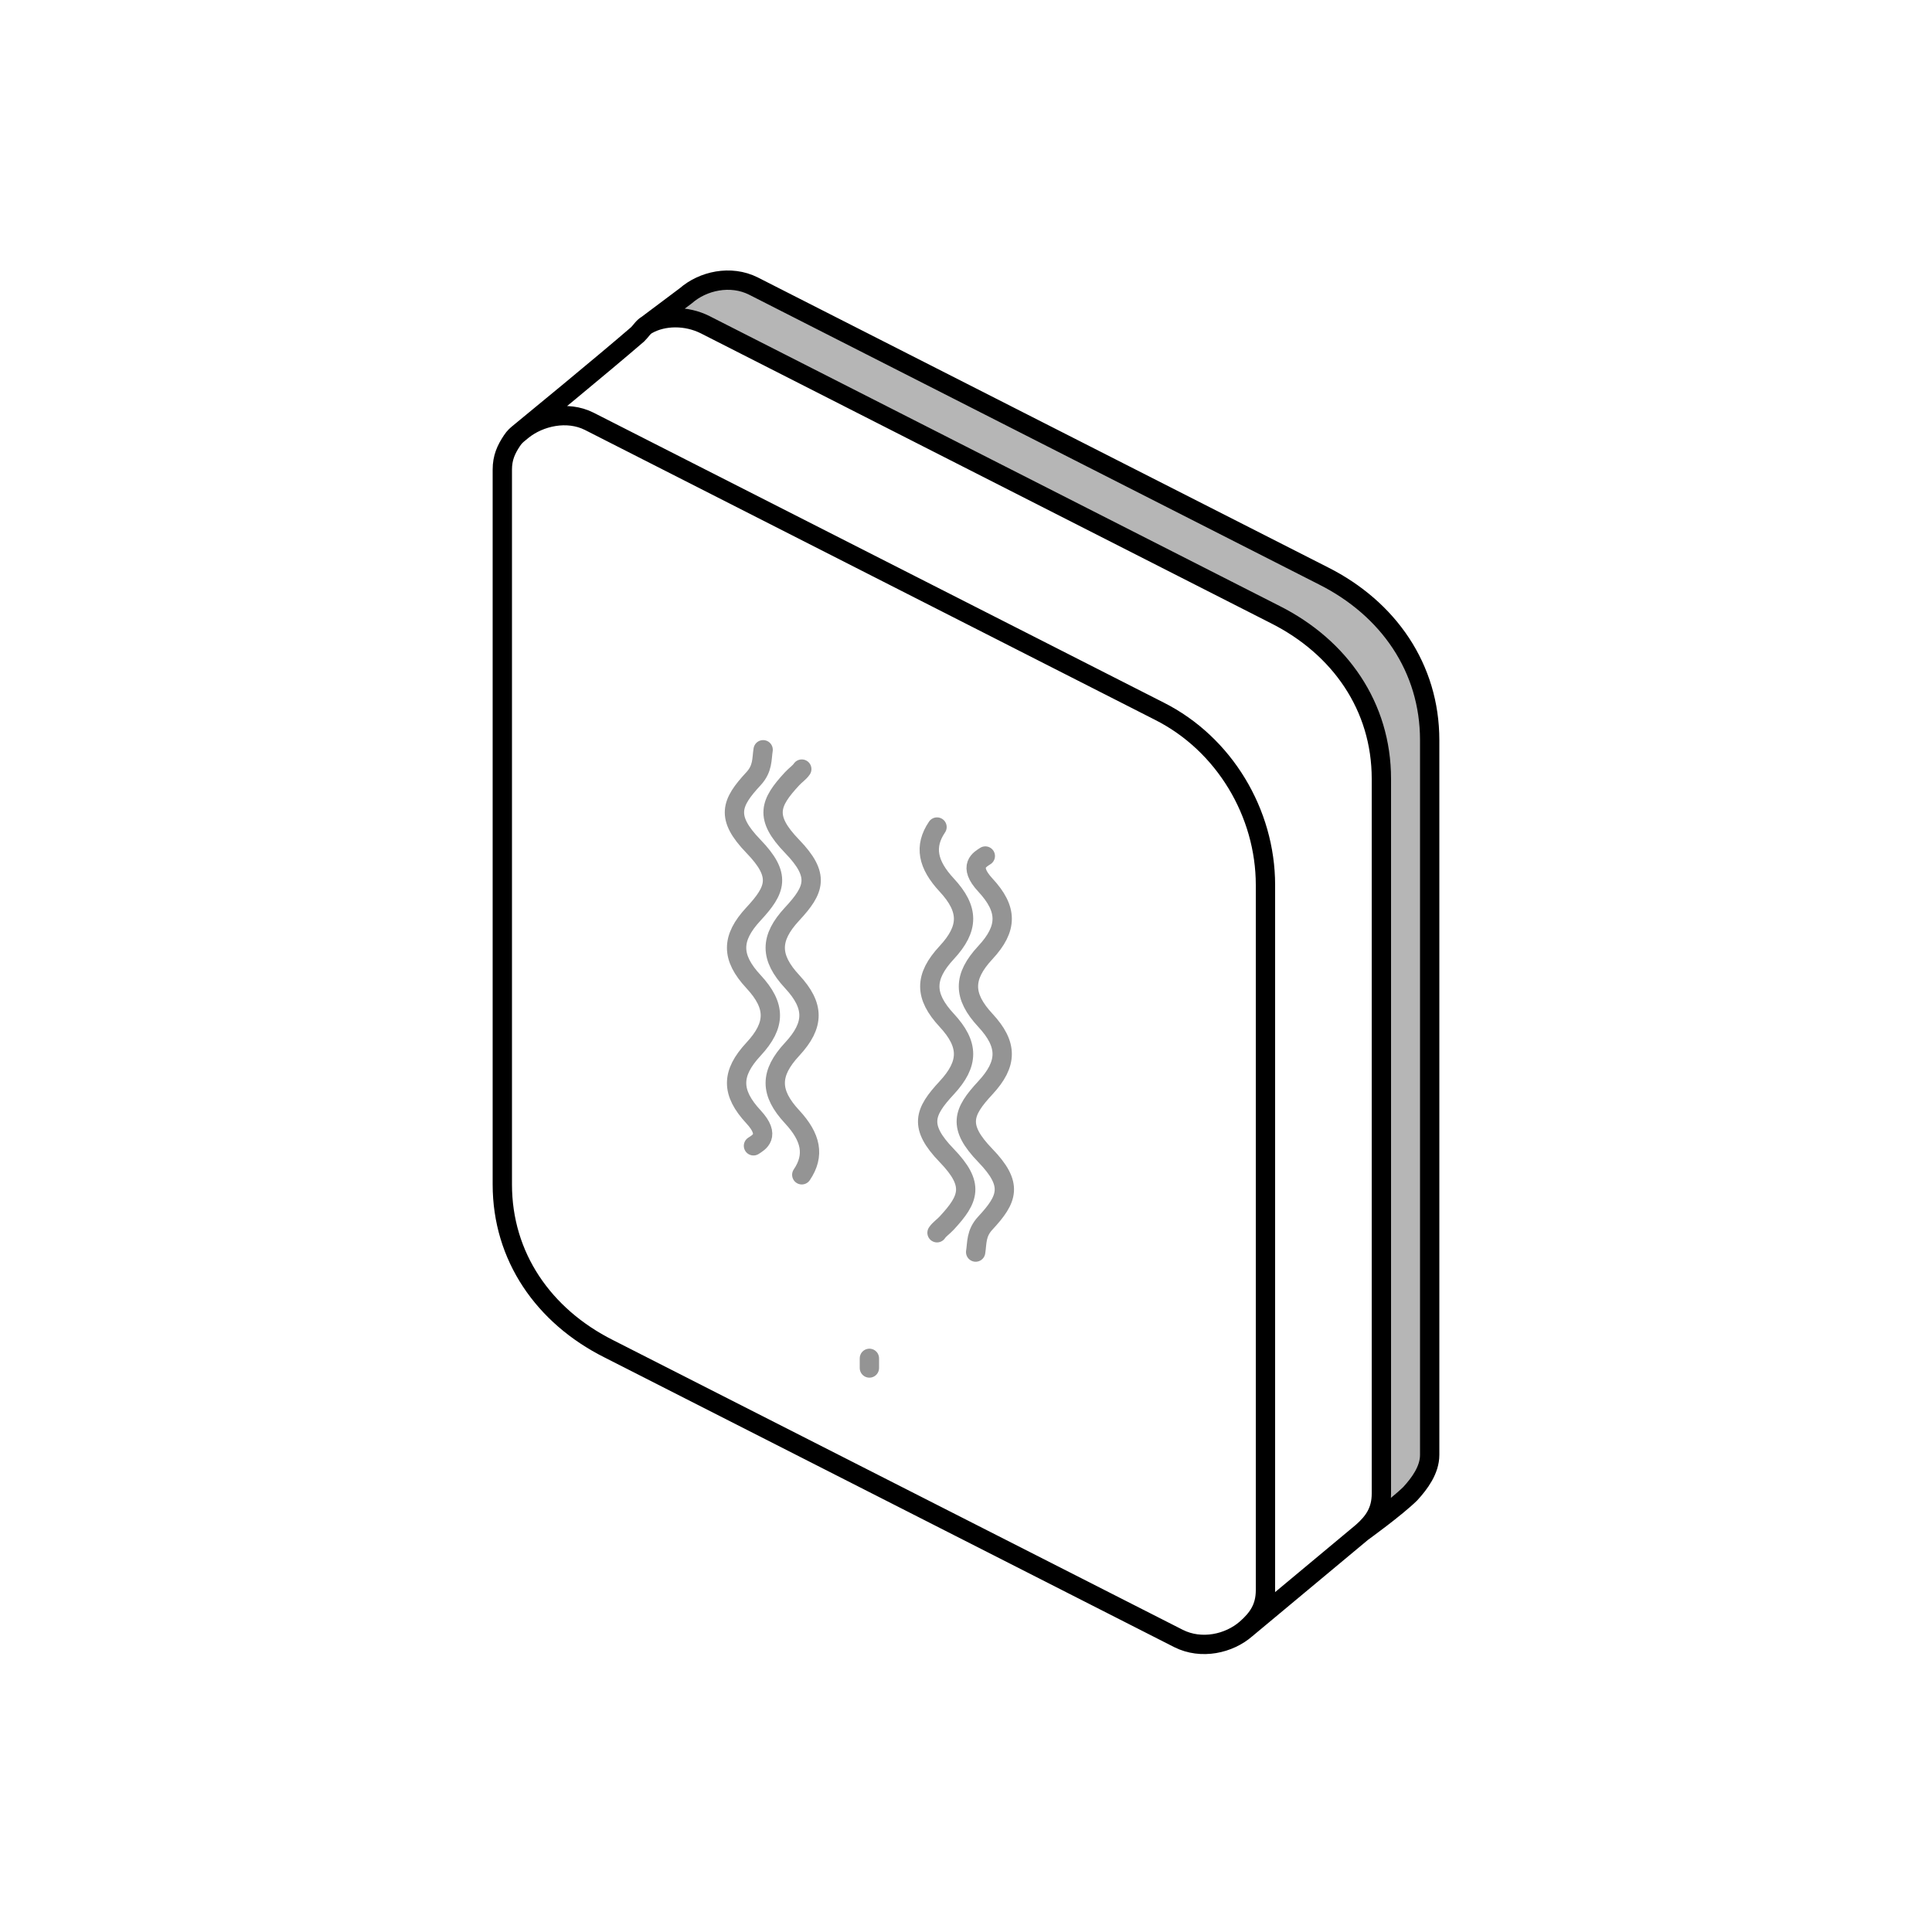 <svg width="200" height="200" viewBox="0 0 200 200" fill="none" xmlns="http://www.w3.org/2000/svg">
<path fill-rule="evenodd" clip-rule="evenodd" d="M54.098 44.534L54 44.615C54.032 44.588 54.065 44.561 54.098 44.534ZM73 33.615C71.047 32.633 68.671 32.664 67 33.615L71 30.615C72.756 29.077 75.628 28.422 78 29.615L137 59.615C143.736 63.002 148 69.154 148 76.615V150.615C148 152.181 146.94 153.584 146 154.615C144.5 156.094 141 158.615 141 158.615C142.215 157.549 143 156.432 143 154.615V80.615C143 73.154 138.736 67.002 132 63.615L73 33.615Z" fill="#B6B6B6"/>
<path d="M129 168.615C127.244 170.155 124.372 170.807 122 169.615L63 139.615C56.264 136.227 52 130.076 52 122.615V48.615C52 47.386 52.389 46.532 53 45.615C53.266 45.216 53.48 45.041 53.797 44.782C53.861 44.73 53.928 44.675 54 44.615M129 168.615C130.215 167.549 131 166.432 131 164.615V91.615C131 84.154 126.736 77.002 120 73.615L61 43.615C58.718 42.467 55.862 43.122 54.098 44.534M129 168.615L141 158.615M141 158.615C142.215 157.549 143 156.432 143 154.615V80.615C143 73.154 138.736 67.002 132 63.615L73 33.615C71.047 32.633 68.671 32.664 67 33.615M141 158.615C141 158.615 144.5 156.094 146 154.615C146.94 153.584 148 152.181 148 150.615V76.615C148 69.154 143.736 63.002 137 59.615L78 29.615C75.628 28.422 72.756 29.077 71 30.615L67 33.615M54 44.615C54.032 44.588 54.065 44.561 54.098 44.534M54 44.615C54.006 44.61 54.04 44.582 54.098 44.534M54 44.615L54.098 44.534M67 33.615C66.561 33.864 66.364 34.265 66 34.615C62.354 37.762 55.035 43.767 54.098 44.534" stroke="black" stroke-width="2" stroke-linejoin="round"/>
<path d="M90 140.615V141.615" stroke="#949494" stroke-width="2" stroke-linecap="round" stroke-linejoin="round"/>
<path d="M78 80.615C75.671 83.124 75.09 84.604 78 87.615C80.91 90.626 80.329 92.106 78 94.615C75.671 97.124 75.672 99.106 78 101.615C80.328 104.124 80.329 106.106 78 108.615C75.671 111.124 75.672 113.106 78 115.615C79.845 117.604 78.527 118.268 78 118.615M78 80.615C78.981 79.557 78.846 78.569 79 77.615M83 121.615C84.361 119.604 83.968 117.736 82 115.615C79.672 113.106 79.671 111.124 82 108.615C84.329 106.106 84.328 104.124 82 101.615C79.672 99.106 79.671 97.124 82 94.615C84.329 92.106 84.91 90.626 82 87.615C79.09 84.604 79.671 83.124 82 80.615C82.359 80.227 82.751 79.982 83 79.615" stroke="#949494" stroke-width="2" stroke-linecap="round" stroke-linejoin="round"/>
<path d="M102 126.615C104.329 124.106 104.91 122.625 102 119.615C99.09 116.604 99.671 115.124 102 112.615C104.329 110.106 104.328 108.124 102 105.615C99.672 103.106 99.671 101.124 102 98.615C104.329 96.106 104.328 94.124 102 91.615C100.155 89.626 101.473 88.962 102 88.615M102 126.615C101.019 127.672 101.154 128.66 101 129.615M97 85.615C95.639 87.625 96.032 89.493 98 91.615C100.328 94.124 100.329 96.106 98 98.615C95.671 101.124 95.672 103.106 98 105.615C100.328 108.124 100.329 110.106 98 112.615C95.671 115.124 95.09 116.604 98 119.615C100.91 122.625 100.329 124.106 98 126.615C97.641 127.002 97.249 127.248 97 127.615" stroke="#949494" stroke-width="2" stroke-linecap="round" stroke-linejoin="round"/>
</svg>
